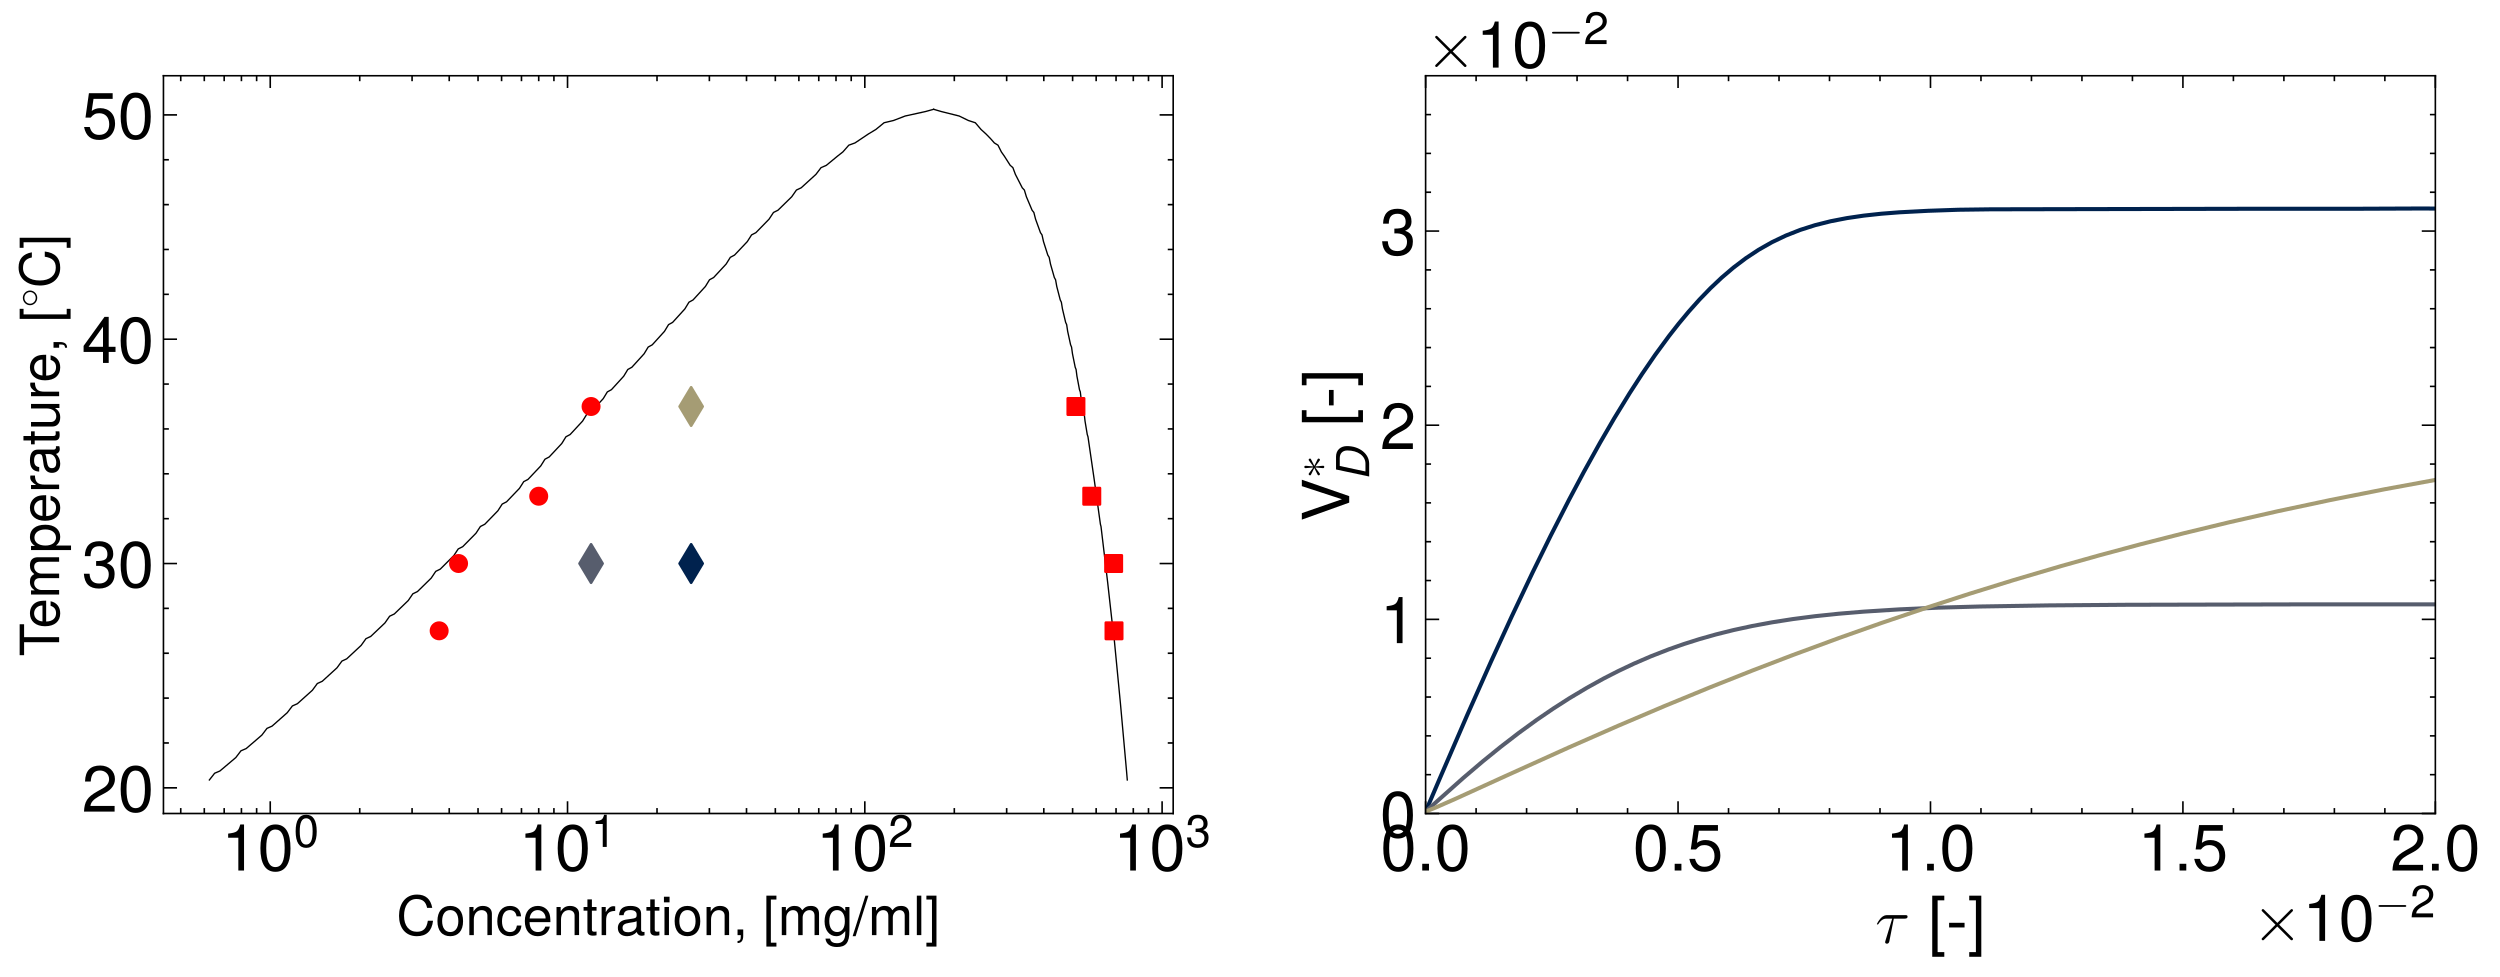 <?xml version="1.0" encoding="utf-8" standalone="no"?>
<!DOCTYPE svg PUBLIC "-//W3C//DTD SVG 1.1//EN"
  "http://www.w3.org/Graphics/SVG/1.1/DTD/svg11.dtd">
<!-- Created with matplotlib (https://matplotlib.org/) -->
<svg height="359.838pt" version="1.1" viewBox="0 0 921.035 359.838" width="921.035pt" xmlns="http://www.w3.org/2000/svg" xmlns:xlink="http://www.w3.org/1999/xlink">
 <defs>
  <style type="text/css">
*{stroke-linecap:butt;stroke-linejoin:round;}
  </style>
 </defs>
 <g id="figure_1">
  <g id="patch_1">
   <path d="M 0 359.838 
L 921.035 359.838 
L 921.035 0 
L 0 0 
z
" style="fill:#ffffff;"/>
  </g>
  <g id="axes_1">
   <g id="patch_2">
    <path d="M 60.217 299.709 
L 432.217 299.709 
L 432.217 27.909 
L 60.217 27.909 
z
" style="fill:#ffffff;"/>
   </g>
   <g id="matplotlib.axis_1">
    <g id="xtick_1">
     <g id="line2d_1">
      <defs>
       <path d="M 0 0 
L 0 -4.5 
" id="mefc46c7968" style="stroke:#000000;stroke-width:0.6;"/>
      </defs>
      <g>
       <use style="stroke:#000000;stroke-width:0.6;" x="99.559" xlink:href="#mefc46c7968" y="299.709"/>
      </g>
     </g>
     <g id="line2d_2">
      <defs>
       <path d="M 0 0 
L 0 4.5 
" id="m86ede26539" style="stroke:#000000;stroke-width:0.6;"/>
      </defs>
      <g>
       <use style="stroke:#000000;stroke-width:0.6;" x="99.559" xlink:href="#m86ede26539" y="27.909"/>
      </g>
     </g>
     <g id="text_1">
      <!-- $\mathdefault{10^{0}}$ -->
      <defs>
       <path d="M 34.703 0 
L 34.703 71 
L 28.906 71 
C 25.797 60.078 23.797 58.578 10.203 56.875 
L 10.203 50.562 
L 25.906 50.562 
L 25.906 0 
z
" id="TeXGyreHeros-Regular-49"/>
       <path d="M 50.703 33.891 
C 50.703 58.75 42.906 71 27.5 71 
C 12.203 71 4.297 58.547 4.297 34.5 
C 4.297 10.344 12.297 -2 27.5 -2 
C 42.5 -2 50.703 10.344 50.703 33.891 
z
M 41.703 34.703 
C 41.703 14.391 37.094 5.297 27.297 5.297 
C 18 5.297 13.297 14.797 13.297 34.391 
C 13.297 54 18 63.188 27.5 63.188 
C 37 63.188 41.703 53.891 41.703 34.703 
z
" id="TeXGyreHeros-Regular-48"/>
      </defs>
      <g transform="translate(81.612 320.711)scale(0.24 -0.24)">
       <use transform="scale(0.996)" xlink:href="#TeXGyreHeros-Regular-49"/>
       <use transform="translate(55.392 0)scale(0.996)" xlink:href="#TeXGyreHeros-Regular-48"/>
       <use transform="translate(110.785 36.154)scale(0.697)" xlink:href="#TeXGyreHeros-Regular-48"/>
      </g>
     </g>
    </g>
    <g id="xtick_2">
     <g id="line2d_3">
      <g>
       <use style="stroke:#000000;stroke-width:0.6;" x="209.085" xlink:href="#mefc46c7968" y="299.709"/>
      </g>
     </g>
     <g id="line2d_4">
      <g>
       <use style="stroke:#000000;stroke-width:0.6;" x="209.085" xlink:href="#m86ede26539" y="27.909"/>
      </g>
     </g>
     <g id="text_2">
      <!-- $\mathdefault{10^{1}}$ -->
      <g transform="translate(191.138 320.711)scale(0.24 -0.24)">
       <use transform="scale(0.996)" xlink:href="#TeXGyreHeros-Regular-49"/>
       <use transform="translate(55.392 0)scale(0.996)" xlink:href="#TeXGyreHeros-Regular-48"/>
       <use transform="translate(110.785 36.154)scale(0.697)" xlink:href="#TeXGyreHeros-Regular-49"/>
      </g>
     </g>
    </g>
    <g id="xtick_3">
     <g id="line2d_5">
      <g>
       <use style="stroke:#000000;stroke-width:0.6;" x="318.61" xlink:href="#mefc46c7968" y="299.709"/>
      </g>
     </g>
     <g id="line2d_6">
      <g>
       <use style="stroke:#000000;stroke-width:0.6;" x="318.61" xlink:href="#m86ede26539" y="27.909"/>
      </g>
     </g>
     <g id="text_3">
      <!-- $\mathdefault{10^{2}}$ -->
      <defs>
       <path d="M 51.094 50.172 
C 51.094 62.188 41.797 71 28.406 71 
C 13.906 71 5.5 63.594 5 46.359 
L 13.797 46.359 
C 14.5 58.281 19.406 63.297 28.094 63.297 
C 36.094 63.297 42.094 57.578 42.094 49.969 
C 42.094 44.359 38.797 39.547 32.5 35.938 
L 23.297 30.734 
C 8.5 22.312 4.203 15.609 3.406 0 
L 50.594 0 
L 50.594 8.688 
L 13.297 8.688 
C 14.203 14.5 17.406 18.203 26.094 23.328 
L 36.094 28.734 
C 46 34.047 51.094 41.453 51.094 50.172 
z
" id="TeXGyreHeros-Regular-50"/>
      </defs>
      <g transform="translate(300.663 320.711)scale(0.24 -0.24)">
       <use transform="scale(0.996)" xlink:href="#TeXGyreHeros-Regular-49"/>
       <use transform="translate(55.392 0)scale(0.996)" xlink:href="#TeXGyreHeros-Regular-48"/>
       <use transform="translate(110.785 36.154)scale(0.697)" xlink:href="#TeXGyreHeros-Regular-50"/>
      </g>
     </g>
    </g>
    <g id="xtick_4">
     <g id="line2d_7">
      <g>
       <use style="stroke:#000000;stroke-width:0.6;" x="428.136" xlink:href="#mefc46c7968" y="299.709"/>
      </g>
     </g>
     <g id="line2d_8">
      <g>
       <use style="stroke:#000000;stroke-width:0.6;" x="428.136" xlink:href="#m86ede26539" y="27.909"/>
      </g>
     </g>
     <g id="text_4">
      <!-- $\mathdefault{10^{3}}$ -->
      <defs>
       <path d="M 50.594 20.594 
C 50.594 29.188 47.094 34.188 38.594 37.094 
C 45.203 39.688 48.5 44.312 48.5 51.438 
C 48.5 63.688 40.406 71 26.906 71 
C 12.594 71 5 63.188 4.703 48.031 
L 13.5 48.031 
C 13.703 58.578 18 63.297 27 63.297 
C 34.797 63.297 39.5 58.672 39.5 51.141 
C 39.5 43.5 36.203 40.391 22.094 40.391 
L 22.094 33 
L 26.906 33 
C 36.594 32.5 41.594 27.891 41.594 20 
C 41.594 11.094 36.094 5.797 26.906 5.797 
C 17.297 5.797 12.594 10.594 12 20.891 
L 3.203 20.891 
C 4.297 5.094 12.094 -2 26.594 -2 
C 41.203 -2 50.594 6.688 50.594 20.094 
z
" id="TeXGyreHeros-Regular-51"/>
      </defs>
      <g transform="translate(410.189 320.711)scale(0.24 -0.24)">
       <use transform="scale(0.996)" xlink:href="#TeXGyreHeros-Regular-49"/>
       <use transform="translate(55.392 0)scale(0.996)" xlink:href="#TeXGyreHeros-Regular-48"/>
       <use transform="translate(110.785 36.154)scale(0.697)" xlink:href="#TeXGyreHeros-Regular-51"/>
      </g>
     </g>
    </g>
    <g id="xtick_5">
     <g id="line2d_9">
      <defs>
       <path d="M 0 0 
L 0 -2 
" id="ma89ce33300" style="stroke:#000000;stroke-width:0.6;"/>
      </defs>
      <g>
       <use style="stroke:#000000;stroke-width:0.6;" x="66.588" xlink:href="#ma89ce33300" y="299.709"/>
      </g>
     </g>
     <g id="line2d_10">
      <defs>
       <path d="M 0 0 
L 0 2 
" id="m4022d377ed" style="stroke:#000000;stroke-width:0.6;"/>
      </defs>
      <g>
       <use style="stroke:#000000;stroke-width:0.6;" x="66.588" xlink:href="#m4022d377ed" y="27.909"/>
      </g>
     </g>
    </g>
    <g id="xtick_6">
     <g id="line2d_11">
      <g>
       <use style="stroke:#000000;stroke-width:0.6;" x="75.261" xlink:href="#ma89ce33300" y="299.709"/>
      </g>
     </g>
     <g id="line2d_12">
      <g>
       <use style="stroke:#000000;stroke-width:0.6;" x="75.261" xlink:href="#m4022d377ed" y="27.909"/>
      </g>
     </g>
    </g>
    <g id="xtick_7">
     <g id="line2d_13">
      <g>
       <use style="stroke:#000000;stroke-width:0.6;" x="82.593" xlink:href="#ma89ce33300" y="299.709"/>
      </g>
     </g>
     <g id="line2d_14">
      <g>
       <use style="stroke:#000000;stroke-width:0.6;" x="82.593" xlink:href="#m4022d377ed" y="27.909"/>
      </g>
     </g>
    </g>
    <g id="xtick_8">
     <g id="line2d_15">
      <g>
       <use style="stroke:#000000;stroke-width:0.6;" x="88.945" xlink:href="#ma89ce33300" y="299.709"/>
      </g>
     </g>
     <g id="line2d_16">
      <g>
       <use style="stroke:#000000;stroke-width:0.6;" x="88.945" xlink:href="#m4022d377ed" y="27.909"/>
      </g>
     </g>
    </g>
    <g id="xtick_9">
     <g id="line2d_17">
      <g>
       <use style="stroke:#000000;stroke-width:0.6;" x="94.547" xlink:href="#ma89ce33300" y="299.709"/>
      </g>
     </g>
     <g id="line2d_18">
      <g>
       <use style="stroke:#000000;stroke-width:0.6;" x="94.547" xlink:href="#m4022d377ed" y="27.909"/>
      </g>
     </g>
    </g>
    <g id="xtick_10">
     <g id="line2d_19">
      <g>
       <use style="stroke:#000000;stroke-width:0.6;" x="132.529" xlink:href="#ma89ce33300" y="299.709"/>
      </g>
     </g>
     <g id="line2d_20">
      <g>
       <use style="stroke:#000000;stroke-width:0.6;" x="132.529" xlink:href="#m4022d377ed" y="27.909"/>
      </g>
     </g>
    </g>
    <g id="xtick_11">
     <g id="line2d_21">
      <g>
       <use style="stroke:#000000;stroke-width:0.6;" x="151.816" xlink:href="#ma89ce33300" y="299.709"/>
      </g>
     </g>
     <g id="line2d_22">
      <g>
       <use style="stroke:#000000;stroke-width:0.6;" x="151.816" xlink:href="#m4022d377ed" y="27.909"/>
      </g>
     </g>
    </g>
    <g id="xtick_12">
     <g id="line2d_23">
      <g>
       <use style="stroke:#000000;stroke-width:0.6;" x="165.5" xlink:href="#ma89ce33300" y="299.709"/>
      </g>
     </g>
     <g id="line2d_24">
      <g>
       <use style="stroke:#000000;stroke-width:0.6;" x="165.5" xlink:href="#m4022d377ed" y="27.909"/>
      </g>
     </g>
    </g>
    <g id="xtick_13">
     <g id="line2d_25">
      <g>
       <use style="stroke:#000000;stroke-width:0.6;" x="176.114" xlink:href="#ma89ce33300" y="299.709"/>
      </g>
     </g>
     <g id="line2d_26">
      <g>
       <use style="stroke:#000000;stroke-width:0.6;" x="176.114" xlink:href="#m4022d377ed" y="27.909"/>
      </g>
     </g>
    </g>
    <g id="xtick_14">
     <g id="line2d_27">
      <g>
       <use style="stroke:#000000;stroke-width:0.6;" x="184.787" xlink:href="#ma89ce33300" y="299.709"/>
      </g>
     </g>
     <g id="line2d_28">
      <g>
       <use style="stroke:#000000;stroke-width:0.6;" x="184.787" xlink:href="#m4022d377ed" y="27.909"/>
      </g>
     </g>
    </g>
    <g id="xtick_15">
     <g id="line2d_29">
      <g>
       <use style="stroke:#000000;stroke-width:0.6;" x="192.119" xlink:href="#ma89ce33300" y="299.709"/>
      </g>
     </g>
     <g id="line2d_30">
      <g>
       <use style="stroke:#000000;stroke-width:0.6;" x="192.119" xlink:href="#m4022d377ed" y="27.909"/>
      </g>
     </g>
    </g>
    <g id="xtick_16">
     <g id="line2d_31">
      <g>
       <use style="stroke:#000000;stroke-width:0.6;" x="198.471" xlink:href="#ma89ce33300" y="299.709"/>
      </g>
     </g>
     <g id="line2d_32">
      <g>
       <use style="stroke:#000000;stroke-width:0.6;" x="198.471" xlink:href="#m4022d377ed" y="27.909"/>
      </g>
     </g>
    </g>
    <g id="xtick_17">
     <g id="line2d_33">
      <g>
       <use style="stroke:#000000;stroke-width:0.6;" x="204.073" xlink:href="#ma89ce33300" y="299.709"/>
      </g>
     </g>
     <g id="line2d_34">
      <g>
       <use style="stroke:#000000;stroke-width:0.6;" x="204.073" xlink:href="#m4022d377ed" y="27.909"/>
      </g>
     </g>
    </g>
    <g id="xtick_18">
     <g id="line2d_35">
      <g>
       <use style="stroke:#000000;stroke-width:0.6;" x="242.055" xlink:href="#ma89ce33300" y="299.709"/>
      </g>
     </g>
     <g id="line2d_36">
      <g>
       <use style="stroke:#000000;stroke-width:0.6;" x="242.055" xlink:href="#m4022d377ed" y="27.909"/>
      </g>
     </g>
    </g>
    <g id="xtick_19">
     <g id="line2d_37">
      <g>
       <use style="stroke:#000000;stroke-width:0.6;" x="261.342" xlink:href="#ma89ce33300" y="299.709"/>
      </g>
     </g>
     <g id="line2d_38">
      <g>
       <use style="stroke:#000000;stroke-width:0.6;" x="261.342" xlink:href="#m4022d377ed" y="27.909"/>
      </g>
     </g>
    </g>
    <g id="xtick_20">
     <g id="line2d_39">
      <g>
       <use style="stroke:#000000;stroke-width:0.6;" x="275.026" xlink:href="#ma89ce33300" y="299.709"/>
      </g>
     </g>
     <g id="line2d_40">
      <g>
       <use style="stroke:#000000;stroke-width:0.6;" x="275.026" xlink:href="#m4022d377ed" y="27.909"/>
      </g>
     </g>
    </g>
    <g id="xtick_21">
     <g id="line2d_41">
      <g>
       <use style="stroke:#000000;stroke-width:0.6;" x="285.64" xlink:href="#ma89ce33300" y="299.709"/>
      </g>
     </g>
     <g id="line2d_42">
      <g>
       <use style="stroke:#000000;stroke-width:0.6;" x="285.64" xlink:href="#m4022d377ed" y="27.909"/>
      </g>
     </g>
    </g>
    <g id="xtick_22">
     <g id="line2d_43">
      <g>
       <use style="stroke:#000000;stroke-width:0.6;" x="294.312" xlink:href="#ma89ce33300" y="299.709"/>
      </g>
     </g>
     <g id="line2d_44">
      <g>
       <use style="stroke:#000000;stroke-width:0.6;" x="294.312" xlink:href="#m4022d377ed" y="27.909"/>
      </g>
     </g>
    </g>
    <g id="xtick_23">
     <g id="line2d_45">
      <g>
       <use style="stroke:#000000;stroke-width:0.6;" x="301.645" xlink:href="#ma89ce33300" y="299.709"/>
      </g>
     </g>
     <g id="line2d_46">
      <g>
       <use style="stroke:#000000;stroke-width:0.6;" x="301.645" xlink:href="#m4022d377ed" y="27.909"/>
      </g>
     </g>
    </g>
    <g id="xtick_24">
     <g id="line2d_47">
      <g>
       <use style="stroke:#000000;stroke-width:0.6;" x="307.996" xlink:href="#ma89ce33300" y="299.709"/>
      </g>
     </g>
     <g id="line2d_48">
      <g>
       <use style="stroke:#000000;stroke-width:0.6;" x="307.996" xlink:href="#m4022d377ed" y="27.909"/>
      </g>
     </g>
    </g>
    <g id="xtick_25">
     <g id="line2d_49">
      <g>
       <use style="stroke:#000000;stroke-width:0.6;" x="313.599" xlink:href="#ma89ce33300" y="299.709"/>
      </g>
     </g>
     <g id="line2d_50">
      <g>
       <use style="stroke:#000000;stroke-width:0.6;" x="313.599" xlink:href="#m4022d377ed" y="27.909"/>
      </g>
     </g>
    </g>
    <g id="xtick_26">
     <g id="line2d_51">
      <g>
       <use style="stroke:#000000;stroke-width:0.6;" x="351.581" xlink:href="#ma89ce33300" y="299.709"/>
      </g>
     </g>
     <g id="line2d_52">
      <g>
       <use style="stroke:#000000;stroke-width:0.6;" x="351.581" xlink:href="#m4022d377ed" y="27.909"/>
      </g>
     </g>
    </g>
    <g id="xtick_27">
     <g id="line2d_53">
      <g>
       <use style="stroke:#000000;stroke-width:0.6;" x="370.868" xlink:href="#ma89ce33300" y="299.709"/>
      </g>
     </g>
     <g id="line2d_54">
      <g>
       <use style="stroke:#000000;stroke-width:0.6;" x="370.868" xlink:href="#m4022d377ed" y="27.909"/>
      </g>
     </g>
    </g>
    <g id="xtick_28">
     <g id="line2d_55">
      <g>
       <use style="stroke:#000000;stroke-width:0.6;" x="384.552" xlink:href="#ma89ce33300" y="299.709"/>
      </g>
     </g>
     <g id="line2d_56">
      <g>
       <use style="stroke:#000000;stroke-width:0.6;" x="384.552" xlink:href="#m4022d377ed" y="27.909"/>
      </g>
     </g>
    </g>
    <g id="xtick_29">
     <g id="line2d_57">
      <g>
       <use style="stroke:#000000;stroke-width:0.6;" x="395.166" xlink:href="#ma89ce33300" y="299.709"/>
      </g>
     </g>
     <g id="line2d_58">
      <g>
       <use style="stroke:#000000;stroke-width:0.6;" x="395.166" xlink:href="#m4022d377ed" y="27.909"/>
      </g>
     </g>
    </g>
    <g id="xtick_30">
     <g id="line2d_59">
      <g>
       <use style="stroke:#000000;stroke-width:0.6;" x="403.838" xlink:href="#ma89ce33300" y="299.709"/>
      </g>
     </g>
     <g id="line2d_60">
      <g>
       <use style="stroke:#000000;stroke-width:0.6;" x="403.838" xlink:href="#m4022d377ed" y="27.909"/>
      </g>
     </g>
    </g>
    <g id="xtick_31">
     <g id="line2d_61">
      <g>
       <use style="stroke:#000000;stroke-width:0.6;" x="411.17" xlink:href="#ma89ce33300" y="299.709"/>
      </g>
     </g>
     <g id="line2d_62">
      <g>
       <use style="stroke:#000000;stroke-width:0.6;" x="411.17" xlink:href="#m4022d377ed" y="27.909"/>
      </g>
     </g>
    </g>
    <g id="xtick_32">
     <g id="line2d_63">
      <g>
       <use style="stroke:#000000;stroke-width:0.6;" x="417.522" xlink:href="#ma89ce33300" y="299.709"/>
      </g>
     </g>
     <g id="line2d_64">
      <g>
       <use style="stroke:#000000;stroke-width:0.6;" x="417.522" xlink:href="#m4022d377ed" y="27.909"/>
      </g>
     </g>
    </g>
    <g id="xtick_33">
     <g id="line2d_65">
      <g>
       <use style="stroke:#000000;stroke-width:0.6;" x="423.125" xlink:href="#ma89ce33300" y="299.709"/>
      </g>
     </g>
     <g id="line2d_66">
      <g>
       <use style="stroke:#000000;stroke-width:0.6;" x="423.125" xlink:href="#m4022d377ed" y="27.909"/>
      </g>
     </g>
    </g>
    <g id="text_5">
     <!-- Concentration, [mg/ml] -->
     <defs>
      <path d="M 67.703 26.562 
L 58.094 26.562 
C 55.906 12.641 50.094 6.188 37.797 6.188 
C 23.297 6.188 14.094 17.391 14.094 35.734 
C 14.094 54.594 22.906 66.797 37 66.797 
C 48.406 66.797 54.406 61.656 56.703 50.453 
L 66.203 50.453 
C 63.297 66.594 54.094 75 38.094 75 
C 16 75 4.797 57.109 4.797 35.641 
C 4.797 14.156 16.297 -2 37.703 -2 
C 55.5 -2 65.5 7.406 67.703 26.562 
z
" id="TeXGyreHeros-Regular-67"/>
      <path d="M 51 25.594 
C 51 43.953 42.297 54 27.203 54 
C 12.5 54 3.594 43.859 3.594 26 
C 3.594 8.125 12.406 -2 27.297 -2 
C 42 -2 51 8.125 51 25.594 
z
M 42.297 25.688 
C 42.297 13.203 36.5 5.688 27.297 5.688 
C 18 5.688 12.297 13.109 12.297 26 
C 12.297 38.781 18 46.297 27.297 46.297 
C 36.703 46.297 42.297 38.891 42.297 25.688 
z
" id="TeXGyreHeros-Regular-111"/>
      <path d="M 48.703 0.094 
L 48.703 39.688 
C 48.703 48.391 42.203 54 32.094 54 
C 24.297 54 19.297 50.984 14.703 43.688 
L 14.703 52 
L 7 52 
L 7 0 
L 15.297 0 
L 15.297 28.641 
C 15.297 39.25 21.094 46.188 29.594 46.188 
C 36.203 46.188 40.406 42.219 40.406 35.984 
L 40.406 0 
z
" id="TeXGyreHeros-Regular-110"/>
      <path d="M 47.703 17.672 
L 39.297 17.672 
C 37.906 9.141 33.594 5.688 26.5 5.688 
C 17.297 5.688 11.797 12.906 11.797 25.484 
C 11.797 38.781 17.203 46.297 26.297 46.297 
C 33.297 46.297 37.703 42.125 38.703 34.719 
L 47.094 34.719 
C 46.094 47.688 38.094 54 26.406 54 
C 12.297 54 3.094 43.141 3.094 25.484 
C 3.094 8.328 12.094 -2 26.297 -2 
C 38.797 -2 46.703 5.5 47.703 17.672 
z
" id="TeXGyreHeros-Regular-99"/>
      <path d="M 51.297 24 
C 51.297 31.594 50.703 36.359 49.203 40.234 
C 45.797 48.797 37.797 54 28 54 
C 13.406 54 4 43.219 4 26.094 
C 4 8.297 13.094 -2 27.797 -2 
C 39.797 -2 48.094 4.797 50.203 15.781 
L 41.797 15.781 
C 39.5 8.609 34.797 5.688 28.094 5.688 
C 19.406 5.688 12.906 11.516 12.703 24 
z
M 42.406 31.391 
C 42.406 31.391 42.406 30.984 42.297 30.797 
L 12.906 30.797 
C 13.594 40.031 19.5 46.297 27.906 46.297 
C 36.094 46.297 42.406 39.531 42.406 31.391 
z
" id="TeXGyreHeros-Regular-101"/>
      <path d="M 25.406 -0.312 
L 25.406 6.688 
C 24.297 6.391 23 6.297 21.406 6.297 
C 17.797 6.297 16.797 7.297 16.797 10.984 
L 16.797 45.188 
L 25.406 45.188 
L 25.406 52 
L 16.797 52 
L 16.797 66 
L 8.5 66 
L 8.5 52 
L 1.406 52 
L 1.406 45.188 
L 8.5 45.188 
L 8.5 7.297 
C 8.5 2 12.094 -1 18.594 -1 
C 20.594 -1 22.594 -0.812 25.406 -0.312 
z
" id="TeXGyreHeros-Regular-116"/>
      <path d="M 32.094 44.75 
L 32.094 53.188 
C 30.703 53.391 30 53.5 28.906 53.5 
C 23.5 53.5 19.406 50.312 14.594 42.562 
L 14.594 52 
L 7 52 
L 7 0 
L 15.297 0 
L 15.297 26.984 
C 15.297 38.703 19.203 44.547 32.094 44.75 
z
" id="TeXGyreHeros-Regular-114"/>
      <path d="M 53.5 -0.312 
L 53.5 6 
C 52.594 5.797 52.203 5.797 51.703 5.797 
C 48.797 5.797 47.203 7.328 47.203 9.969 
L 47.203 39.594 
C 47.203 48.984 40.406 54 27.5 54 
C 14.797 54 7 49.094 6.5 36.859 
L 14.906 36.859 
C 15.594 43.344 19.406 46.297 27.203 46.297 
C 34.703 46.297 38.906 43.453 38.906 38.375 
L 38.906 36.141 
C 38.906 32.594 36.797 31.062 30.203 30.266 
C 18.406 28.734 16.594 28.328 13.406 27.016 
C 7.297 24.469 4.203 19.703 4.203 13.203 
C 4.203 3.594 10.797 -2 21.406 -2 
C 28.094 -2 34.594 0.797 39.203 5.703 
C 40.094 1.688 43.703 -1.203 47.797 -1.203 
C 49.5 -1.203 50.797 -1 53.5 -0.312 
z
M 38.906 17.781 
C 38.906 10.156 31.297 5.297 23.203 5.297 
C 16.703 5.297 12.906 7.625 12.906 13.406 
C 12.906 19 16.594 21.422 25.5 22.75 
C 34.297 23.969 36.094 24.375 38.906 25.688 
z
" id="TeXGyreHeros-Regular-97"/>
      <path d="M 15.297 0 
L 15.297 52 
L 7 52 
L 7 0 
z
M 16.406 60.594 
L 16.406 71 
L 6 71 
L 6 60.594 
z
" id="TeXGyreHeros-Regular-105"/>
      <path d="M 19.203 -1.609 
L 19.203 10.391 
L 8.703 10.391 
L 8.703 0 
L 14.703 0 
L 14.703 -1.812 
C 14.703 -8.703 13.406 -10.703 8.703 -10.906 
L 8.703 -14.703 
C 15.703 -14.703 19.203 -10.203 19.203 -1.609 
z
" id="TeXGyreHeros-Regular-44"/>
      <path d="M 25 -21.203 
L 25 -14 
L 14.703 -14 
L 14.703 65.797 
L 25 65.797 
L 25 73 
L 6.406 73 
L 6.406 -21.203 
z
" id="TeXGyreHeros-Regular-91"/>
      <path d="M 76 0.094 
L 76 39.391 
C 76 48.797 70.797 54 61 54 
C 54 54 49.797 51.891 44.906 45.984 
C 41.797 51.594 37.594 54 30.797 54 
C 23.797 54 19.203 51.391 14.703 45.094 
L 14.703 52 
L 7.094 52 
L 7.094 0 
L 15.406 0 
L 15.406 32.609 
C 15.406 40.141 20.906 46.188 27.703 46.188 
C 33.906 46.188 37.406 42.422 37.406 35.781 
L 37.406 0 
L 45.703 0 
L 45.703 32.609 
C 45.703 40.141 51.297 46.188 58.094 46.188 
C 64.203 46.188 67.703 42.328 67.703 35.781 
L 67.703 0 
z
" id="TeXGyreHeros-Regular-109"/>
      <path d="M 48.906 8.188 
L 48.906 52 
L 41.203 52 
L 41.203 44.391 
C 37 51.094 31.906 54 25.203 54 
C 11.906 54 2.906 42.734 2.906 25.484 
C 2.906 8.734 12.203 -2 24.5 -2 
C 31.094 -2 35.703 0.797 41.203 7.422 
L 41.203 3.891 
C 41.203 -9.828 35.5 -15 25.797 -15 
C 19.203 -15 14.094 -12.656 13.094 -6.406 
L 4.594 -6.406 
C 5.5 -16.109 13.203 -22.016 25.5 -22.016 
C 41.906 -22.016 48.906 -14.719 48.906 8.125 
z
M 40.406 25.688 
C 40.406 13 35 5.688 26.203 5.688 
C 17.094 5.688 11.594 13.109 11.594 26 
C 11.594 38.781 17.203 46.297 26.094 46.297 
C 35.094 46.297 40.406 38.578 40.406 25.688 
z
" id="TeXGyreHeros-Regular-103"/>
      <path d="M 28.406 73 
L 22.906 73 
L -0.797 -2 
L 4.703 -2 
z
" id="TeXGyreHeros-Regular-47"/>
      <path d="M 15.094 0 
L 15.094 73 
L 6.797 73 
L 6.797 0 
z
" id="TeXGyreHeros-Regular-108"/>
      <path d="M 20.906 -21.203 
L 20.906 73 
L 2.297 73 
L 2.297 65.797 
L 12.594 65.797 
L 12.594 -14 
L 2.297 -14 
L 2.297 -21.203 
z
" id="TeXGyreHeros-Regular-93"/>
     </defs>
     <g transform="translate(146.053 344.509)scale(0.2 -0.2)">
      <use transform="scale(0.996)" xlink:href="#TeXGyreHeros-Regular-67"/>
      <use transform="translate(71.93 0)scale(0.996)" xlink:href="#TeXGyreHeros-Regular-111"/>
      <use transform="translate(127.323 0)scale(0.996)" xlink:href="#TeXGyreHeros-Regular-110"/>
      <use transform="translate(182.715 0)scale(0.996)" xlink:href="#TeXGyreHeros-Regular-99"/>
      <use transform="translate(232.528 0)scale(0.996)" xlink:href="#TeXGyreHeros-Regular-101"/>
      <use transform="translate(287.92 0)scale(0.996)" xlink:href="#TeXGyreHeros-Regular-110"/>
      <use transform="translate(343.312 0)scale(0.996)" xlink:href="#TeXGyreHeros-Regular-116"/>
      <use transform="translate(371.009 0)scale(0.996)" xlink:href="#TeXGyreHeros-Regular-114"/>
      <use transform="translate(403.686 0)scale(0.996)" xlink:href="#TeXGyreHeros-Regular-97"/>
      <use transform="translate(459.078 0)scale(0.996)" xlink:href="#TeXGyreHeros-Regular-116"/>
      <use transform="translate(486.774 0)scale(0.996)" xlink:href="#TeXGyreHeros-Regular-105"/>
      <use transform="translate(508.892 0)scale(0.996)" xlink:href="#TeXGyreHeros-Regular-111"/>
      <use transform="translate(564.284 0)scale(0.996)" xlink:href="#TeXGyreHeros-Regular-110"/>
      <use transform="translate(619.676 0)scale(0.996)" xlink:href="#TeXGyreHeros-Regular-44"/>
      <use transform="translate(675.068 0)scale(0.996)" xlink:href="#TeXGyreHeros-Regular-91"/>
      <use transform="translate(702.764 0)scale(0.996)" xlink:href="#TeXGyreHeros-Regular-109"/>
      <use transform="translate(785.753 0)scale(0.996)" xlink:href="#TeXGyreHeros-Regular-103"/>
      <use transform="translate(841.145 0)scale(0.996)" xlink:href="#TeXGyreHeros-Regular-47"/>
      <use transform="translate(868.842 0)scale(0.996)" xlink:href="#TeXGyreHeros-Regular-109"/>
      <use transform="translate(951.83 0)scale(0.996)" xlink:href="#TeXGyreHeros-Regular-108"/>
      <use transform="translate(973.948 0)scale(0.996)" xlink:href="#TeXGyreHeros-Regular-93"/>
     </g>
    </g>
   </g>
   <g id="matplotlib.axis_2">
    <g id="ytick_1">
     <g id="line2d_67">
      <defs>
       <path d="M 0 0 
L 5 0 
" id="m606eac8288" style="stroke:#000000;stroke-width:0.6;"/>
      </defs>
      <g>
       <use style="stroke:#000000;stroke-width:0.6;" x="60.217" xlink:href="#m606eac8288" y="290.246"/>
      </g>
     </g>
     <g id="line2d_68">
      <defs>
       <path d="M 0 0 
L -5 0 
" id="m644636d186" style="stroke:#000000;stroke-width:0.6;"/>
      </defs>
      <g>
       <use style="stroke:#000000;stroke-width:0.6;" x="432.217" xlink:href="#m644636d186" y="290.246"/>
      </g>
     </g>
     <g id="text_6">
      <!-- $\mathdefault{20}$ -->
      <g transform="translate(30.129 298.998)scale(0.24 -0.24)">
       <use transform="scale(0.996)" xlink:href="#TeXGyreHeros-Regular-50"/>
       <use transform="translate(55.392 0)scale(0.996)" xlink:href="#TeXGyreHeros-Regular-48"/>
      </g>
     </g>
    </g>
    <g id="ytick_2">
     <g id="line2d_69">
      <g>
       <use style="stroke:#000000;stroke-width:0.6;" x="60.217" xlink:href="#m606eac8288" y="207.607"/>
      </g>
     </g>
     <g id="line2d_70">
      <g>
       <use style="stroke:#000000;stroke-width:0.6;" x="432.217" xlink:href="#m644636d186" y="207.607"/>
      </g>
     </g>
     <g id="text_7">
      <!-- $\mathdefault{30}$ -->
      <g transform="translate(30.129 216.358)scale(0.24 -0.24)">
       <use transform="scale(0.996)" xlink:href="#TeXGyreHeros-Regular-51"/>
       <use transform="translate(55.392 0)scale(0.996)" xlink:href="#TeXGyreHeros-Regular-48"/>
      </g>
     </g>
    </g>
    <g id="ytick_3">
     <g id="line2d_71">
      <g>
       <use style="stroke:#000000;stroke-width:0.6;" x="60.217" xlink:href="#m606eac8288" y="124.968"/>
      </g>
     </g>
     <g id="line2d_72">
      <g>
       <use style="stroke:#000000;stroke-width:0.6;" x="432.217" xlink:href="#m644636d186" y="124.968"/>
      </g>
     </g>
     <g id="text_8">
      <!-- $\mathdefault{40}$ -->
      <defs>
       <path d="M 52 17 
L 52 24.891 
L 41.5 24.891 
L 41.5 71 
L 35 71 
L 2.797 26.297 
L 2.797 17 
L 32.703 17 
L 32.703 0 
L 41.5 0 
L 41.5 17 
z
M 32.703 24.891 
L 10.5 24.891 
L 32.703 55.953 
z
" id="TeXGyreHeros-Regular-52"/>
      </defs>
      <g transform="translate(30.129 133.719)scale(0.24 -0.24)">
       <use transform="scale(0.996)" xlink:href="#TeXGyreHeros-Regular-52"/>
       <use transform="translate(55.392 0)scale(0.996)" xlink:href="#TeXGyreHeros-Regular-48"/>
      </g>
     </g>
    </g>
    <g id="ytick_4">
     <g id="line2d_73">
      <g>
       <use style="stroke:#000000;stroke-width:0.6;" x="60.217" xlink:href="#m606eac8288" y="42.329"/>
      </g>
     </g>
     <g id="line2d_74">
      <g>
       <use style="stroke:#000000;stroke-width:0.6;" x="432.217" xlink:href="#m644636d186" y="42.329"/>
      </g>
     </g>
     <g id="text_9">
      <!-- $\mathdefault{50}$ -->
      <defs>
       <path d="M 51.297 23.406 
C 51.297 37.75 42 47 28.406 47 
C 23.406 47 19.406 45.688 15.297 42.688 
L 18.094 61.297 
L 47.594 61.297 
L 47.594 70 
L 11 70 
L 5.703 32.422 
L 13.797 32.422 
C 17.906 37.453 21.297 39.188 26.797 39.188 
C 36.297 39.188 42.297 32.938 42.297 22.188 
C 42.297 11.734 36.406 5.797 26.797 5.797 
C 19.094 5.797 14.406 9.781 12.297 17.984 
L 3.5 17.984 
C 6.406 3.594 14.406 -2 27 -2 
C 41.297 -2 51.297 8.047 51.297 23.406 
z
" id="TeXGyreHeros-Regular-53"/>
      </defs>
      <g transform="translate(30.129 51.08)scale(0.24 -0.24)">
       <use transform="scale(0.996)" xlink:href="#TeXGyreHeros-Regular-53"/>
       <use transform="translate(55.392 0)scale(0.996)" xlink:href="#TeXGyreHeros-Regular-48"/>
      </g>
     </g>
    </g>
    <g id="ytick_5">
     <g id="line2d_75">
      <defs>
       <path d="M 0 0 
L 2 0 
" id="ma1a35588f8" style="stroke:#000000;stroke-width:0.6;"/>
      </defs>
      <g>
       <use style="stroke:#000000;stroke-width:0.6;" x="60.217" xlink:href="#ma1a35588f8" y="273.719"/>
      </g>
     </g>
     <g id="line2d_76">
      <defs>
       <path d="M 0 0 
L -2 0 
" id="m6c6b216ef1" style="stroke:#000000;stroke-width:0.6;"/>
      </defs>
      <g>
       <use style="stroke:#000000;stroke-width:0.6;" x="432.217" xlink:href="#m6c6b216ef1" y="273.719"/>
      </g>
     </g>
    </g>
    <g id="ytick_6">
     <g id="line2d_77">
      <g>
       <use style="stroke:#000000;stroke-width:0.6;" x="60.217" xlink:href="#ma1a35588f8" y="257.191"/>
      </g>
     </g>
     <g id="line2d_78">
      <g>
       <use style="stroke:#000000;stroke-width:0.6;" x="432.217" xlink:href="#m6c6b216ef1" y="257.191"/>
      </g>
     </g>
    </g>
    <g id="ytick_7">
     <g id="line2d_79">
      <g>
       <use style="stroke:#000000;stroke-width:0.6;" x="60.217" xlink:href="#ma1a35588f8" y="240.663"/>
      </g>
     </g>
     <g id="line2d_80">
      <g>
       <use style="stroke:#000000;stroke-width:0.6;" x="432.217" xlink:href="#m6c6b216ef1" y="240.663"/>
      </g>
     </g>
    </g>
    <g id="ytick_8">
     <g id="line2d_81">
      <g>
       <use style="stroke:#000000;stroke-width:0.6;" x="60.217" xlink:href="#ma1a35588f8" y="224.135"/>
      </g>
     </g>
     <g id="line2d_82">
      <g>
       <use style="stroke:#000000;stroke-width:0.6;" x="432.217" xlink:href="#m6c6b216ef1" y="224.135"/>
      </g>
     </g>
    </g>
    <g id="ytick_9">
     <g id="line2d_83">
      <g>
       <use style="stroke:#000000;stroke-width:0.6;" x="60.217" xlink:href="#ma1a35588f8" y="191.079"/>
      </g>
     </g>
     <g id="line2d_84">
      <g>
       <use style="stroke:#000000;stroke-width:0.6;" x="432.217" xlink:href="#m6c6b216ef1" y="191.079"/>
      </g>
     </g>
    </g>
    <g id="ytick_10">
     <g id="line2d_85">
      <g>
       <use style="stroke:#000000;stroke-width:0.6;" x="60.217" xlink:href="#ma1a35588f8" y="174.552"/>
      </g>
     </g>
     <g id="line2d_86">
      <g>
       <use style="stroke:#000000;stroke-width:0.6;" x="432.217" xlink:href="#m6c6b216ef1" y="174.552"/>
      </g>
     </g>
    </g>
    <g id="ytick_11">
     <g id="line2d_87">
      <g>
       <use style="stroke:#000000;stroke-width:0.6;" x="60.217" xlink:href="#ma1a35588f8" y="158.024"/>
      </g>
     </g>
     <g id="line2d_88">
      <g>
       <use style="stroke:#000000;stroke-width:0.6;" x="432.217" xlink:href="#m6c6b216ef1" y="158.024"/>
      </g>
     </g>
    </g>
    <g id="ytick_12">
     <g id="line2d_89">
      <g>
       <use style="stroke:#000000;stroke-width:0.6;" x="60.217" xlink:href="#ma1a35588f8" y="141.496"/>
      </g>
     </g>
     <g id="line2d_90">
      <g>
       <use style="stroke:#000000;stroke-width:0.6;" x="432.217" xlink:href="#m6c6b216ef1" y="141.496"/>
      </g>
     </g>
    </g>
    <g id="ytick_13">
     <g id="line2d_91">
      <g>
       <use style="stroke:#000000;stroke-width:0.6;" x="60.217" xlink:href="#ma1a35588f8" y="108.44"/>
      </g>
     </g>
     <g id="line2d_92">
      <g>
       <use style="stroke:#000000;stroke-width:0.6;" x="432.217" xlink:href="#m6c6b216ef1" y="108.44"/>
      </g>
     </g>
    </g>
    <g id="ytick_14">
     <g id="line2d_93">
      <g>
       <use style="stroke:#000000;stroke-width:0.6;" x="60.217" xlink:href="#ma1a35588f8" y="91.913"/>
      </g>
     </g>
     <g id="line2d_94">
      <g>
       <use style="stroke:#000000;stroke-width:0.6;" x="432.217" xlink:href="#m6c6b216ef1" y="91.913"/>
      </g>
     </g>
    </g>
    <g id="ytick_15">
     <g id="line2d_95">
      <g>
       <use style="stroke:#000000;stroke-width:0.6;" x="60.217" xlink:href="#ma1a35588f8" y="75.385"/>
      </g>
     </g>
     <g id="line2d_96">
      <g>
       <use style="stroke:#000000;stroke-width:0.6;" x="432.217" xlink:href="#m6c6b216ef1" y="75.385"/>
      </g>
     </g>
    </g>
    <g id="ytick_16">
     <g id="line2d_97">
      <g>
       <use style="stroke:#000000;stroke-width:0.6;" x="60.217" xlink:href="#ma1a35588f8" y="58.857"/>
      </g>
     </g>
     <g id="line2d_98">
      <g>
       <use style="stroke:#000000;stroke-width:0.6;" x="432.217" xlink:href="#m6c6b216ef1" y="58.857"/>
      </g>
     </g>
    </g>
    <g id="text_10">
     <!-- Temperature, [$^\circ$C] -->
     <defs>
      <path d="M 59.297 64.797 
L 59.297 73 
L 2.094 73 
L 2.094 64.797 
L 26.094 64.797 
L 26.094 0 
L 35.406 0 
L 35.406 64.797 
z
" id="TeXGyreHeros-Regular-84"/>
      <path d="M 52.297 25.797 
C 52.297 43.391 43.703 54 29.797 54 
C 22.703 54 17 50.797 13.094 44.594 
L 13.094 52 
L 5.5 52 
L 5.5 -22 
L 13.797 -22 
L 13.797 5.797 
C 18.203 0.391 23.094 -2 29.906 -2 
C 43.406 -2 52.297 8.5 52.297 25.234 
z
M 43.594 25.438 
C 43.594 13.516 37.5 5.797 28.406 5.797 
C 19.594 5.797 13.797 13.016 13.797 25.344 
C 13.797 37.672 19.594 45.688 28.406 45.688 
C 37.594 45.688 43.594 37.969 43.594 25.438 
z
" id="TeXGyreHeros-Regular-112"/>
      <path d="M 48.203 -0.5 
L 48.203 52 
L 39.906 52 
L 39.906 23.031 
C 39.906 12.312 34.297 5.297 25.594 5.297 
C 19 5.297 14.797 9.297 14.797 15.609 
L 14.797 52 
L 6.5 52 
L 6.5 12.312 
C 6.5 3.594 13 -2 23.203 -2 
C 30.906 -2 35.797 0.688 40.703 7.594 
L 40.703 -0.5 
z
" id="TeXGyreHeros-Regular-117"/>
      <path d="M 44.406 24.984 
C 44.406 35.406 35.5 44 25 44 
C 14.203 44 5.5 35.219 5.5 24.984 
C 5.5 14.672 14.203 5.984 25 5.984 
C 35.5 5.984 44.406 14.562 44.406 24.984 
z
M 25 10 
C 16.297 10 9.5 16.812 9.5 24.984 
C 9.5 33.172 16.406 40 25 40 
C 33.297 40 40.406 33.375 40.406 24.984 
C 40.406 16.609 33.297 10 25 10 
z
" id="CMSY10-14"/>
     </defs>
     <g transform="translate(21.785 241.796)rotate(-90)scale(0.2 -0.2)">
      <use transform="scale(0.996)" xlink:href="#TeXGyreHeros-Regular-84"/>
      <use transform="translate(51.407 0)scale(0.996)" xlink:href="#TeXGyreHeros-Regular-101"/>
      <use transform="translate(106.8 0)scale(0.996)" xlink:href="#TeXGyreHeros-Regular-109"/>
      <use transform="translate(190.286 0)scale(0.996)" xlink:href="#TeXGyreHeros-Regular-112"/>
      <use transform="translate(245.679 0)scale(0.996)" xlink:href="#TeXGyreHeros-Regular-101"/>
      <use transform="translate(301.071 0)scale(0.996)" xlink:href="#TeXGyreHeros-Regular-114"/>
      <use transform="translate(333.748 0)scale(0.996)" xlink:href="#TeXGyreHeros-Regular-97"/>
      <use transform="translate(389.141 0)scale(0.996)" xlink:href="#TeXGyreHeros-Regular-116"/>
      <use transform="translate(416.837 0)scale(0.996)" xlink:href="#TeXGyreHeros-Regular-117"/>
      <use transform="translate(472.229 0)scale(0.996)" xlink:href="#TeXGyreHeros-Regular-114"/>
      <use transform="translate(504.408 0)scale(0.996)" xlink:href="#TeXGyreHeros-Regular-101"/>
      <use transform="translate(559.801 0)scale(0.996)" xlink:href="#TeXGyreHeros-Regular-44"/>
      <use transform="translate(615.193 0)scale(0.996)" xlink:href="#TeXGyreHeros-Regular-91"/>
      <use transform="translate(642.889 36.154)scale(0.697)" xlink:href="#CMSY10-14"/>
      <use transform="translate(678.256 0)scale(0.996)" xlink:href="#TeXGyreHeros-Regular-67"/>
      <use transform="translate(750.187 0)scale(0.996)" xlink:href="#TeXGyreHeros-Regular-93"/>
     </g>
    </g>
   </g>
   <g id="line2d_99">
    <path clip-path="url(#p0527317def)" d="M 77.126 287.354 
L 79.068 284.875 
L 81.004 284.048 
L 86.879 279.09 
L 88.766 276.611 
L 90.696 275.785 
L 96.464 270.826 
L 98.355 268.347 
L 100.22 267.521 
L 105.833 262.562 
L 107.713 260.083 
L 109.56 259.257 
L 115.086 254.298 
L 116.904 251.819 
L 118.718 250.993 
L 124.151 246.034 
L 125.96 243.555 
L 127.729 242.729 
L 133.05 237.771 
L 134.828 235.291 
L 136.585 234.465 
L 141.812 229.507 
L 143.542 227.027 
L 145.265 226.201 
L 150.4 221.243 
L 152.101 218.764 
L 153.803 217.937 
L 158.862 212.979 
L 160.528 210.5 
L 162.201 209.673 
L 167.171 204.715 
L 168.818 202.236 
L 170.464 201.409 
L 175.357 196.451 
L 176.981 193.972 
L 178.598 193.145 
L 183.419 188.187 
L 185.016 185.708 
L 186.614 184.882 
L 191.366 179.923 
L 192.947 177.444 
L 194.517 176.618 
L 199.214 171.659 
L 200.769 169.18 
L 202.324 168.354 
L 206.964 163.395 
L 208.501 160.916 
L 210.041 160.09 
L 214.632 155.131 
L 216.157 152.652 
L 217.682 151.826 
L 222.233 146.868 
L 223.749 144.388 
L 225.259 143.562 
L 229.783 138.604 
L 231.289 136.124 
L 232.792 135.298 
L 237.297 130.34 
L 238.797 127.861 
L 240.299 127.034 
L 244.8 122.076 
L 246.3 119.597 
L 247.801 118.77 
L 252.312 113.812 
L 253.82 111.333 
L 255.328 110.506 
L 259.872 105.548 
L 261.392 103.069 
L 262.917 102.242 
L 267.516 97.284 
L 269.06 94.805 
L 270.61 93.979 
L 275.306 89.02 
L 276.887 86.541 
L 278.478 85.715 
L 283.319 80.756 
L 284.959 78.277 
L 286.613 77.451 
L 291.683 72.492 
L 293.414 70.013 
L 295.169 69.187 
L 300.61 64.228 
L 302.494 61.749 
L 304.421 60.923 
L 308.433 57.617 
L 310.534 55.965 
L 312.715 53.485 
L 314.991 52.659 
L 319.931 49.353 
L 322.676 47.701 
L 325.703 45.221 
L 329.171 44.395 
L 333.474 42.742 
L 340.98 41.09 
L 343.967 40.263 
L 343.967 40.263 
" style="fill:none;stroke:#000000;stroke-linecap:square;stroke-width:0.5;"/>
   </g>
   <g id="line2d_100">
    <path clip-path="url(#p0527317def)" d="M 415.308 287.354 
L 415.027 284.048 
L 412.791 259.257 
L 410.475 235.291 
L 410.3 234.465 
L 408.084 214.632 
L 405.625 193.972 
L 405.408 193.145 
L 403.112 176.618 
L 400.83 160.916 
L 400.562 160.09 
L 399.739 155.131 
L 399.458 152.652 
L 399.173 151.826 
L 398.298 146.868 
L 397.999 144.388 
L 397.696 143.562 
L 396.762 138.604 
L 396.442 136.124 
L 396.117 135.298 
L 395.116 130.34 
L 394.772 127.861 
L 394.423 127.034 
L 393.344 122.076 
L 392.973 119.597 
L 392.595 118.77 
L 391.424 113.812 
L 391.02 111.333 
L 390.609 110.506 
L 389.328 105.548 
L 388.885 103.069 
L 388.433 102.242 
L 387.019 97.284 
L 386.527 94.805 
L 386.024 93.979 
L 384.443 89.02 
L 383.889 86.541 
L 383.321 85.715 
L 381.523 80.756 
L 380.888 78.277 
L 380.233 77.451 
L 378.138 72.492 
L 377.389 70.013 
L 376.611 69.187 
L 374.078 64.228 
L 373.154 61.749 
L 372.182 60.923 
L 370.071 57.617 
L 368.913 55.965 
L 367.672 53.485 
L 366.331 52.659 
L 364.868 51.006 
L 363.25 49.353 
L 361.428 47.701 
L 359.32 45.221 
L 356.767 44.395 
L 353.375 42.742 
L 346.776 41.09 
L 343.967 40.263 
L 343.967 40.263 
" style="fill:none;stroke:#000000;stroke-linecap:square;stroke-width:0.5;"/>
   </g>
   <g id="line2d_101">
    <defs>
     <path d="M 0 3 
C 0.796 3 1.559 2.684 2.121 2.121 
C 2.684 1.559 3 0.796 3 0 
C 3 -0.796 2.684 -1.559 2.121 -2.121 
C 1.559 -2.684 0.796 -3 0 -3 
C -0.796 -3 -1.559 -2.684 -2.121 -2.121 
C -2.684 -1.559 -3 -0.796 -3 0 
C -3 0.796 -2.684 1.559 -2.121 2.121 
C -1.559 2.684 -0.796 3 0 3 
z
" id="m1cc1a9fefe" style="stroke:#ff0000;"/>
    </defs>
    <g clip-path="url(#p0527317def)">
     <use style="fill:#ff0000;stroke:#ff0000;" x="161.792" xlink:href="#m1cc1a9fefe" y="232.399"/>
     <use style="fill:#ff0000;stroke:#ff0000;" x="168.94" xlink:href="#m1cc1a9fefe" y="207.607"/>
     <use style="fill:#ff0000;stroke:#ff0000;" x="198.471" xlink:href="#m1cc1a9fefe" y="182.816"/>
     <use style="fill:#ff0000;stroke:#ff0000;" x="217.757" xlink:href="#m1cc1a9fefe" y="149.76"/>
    </g>
   </g>
   <g id="line2d_102">
    <defs>
     <path d="M -3 3 
L 3 3 
L 3 -3 
L -3 -3 
z
" id="me882a09b50" style="stroke:#ff0000;stroke-linejoin:miter;"/>
    </defs>
    <g clip-path="url(#p0527317def)">
     <use style="fill:#ff0000;stroke:#ff0000;stroke-linejoin:miter;" x="410.417" xlink:href="#me882a09b50" y="232.399"/>
     <use style="fill:#ff0000;stroke:#ff0000;stroke-linejoin:miter;" x="410.279" xlink:href="#me882a09b50" y="207.607"/>
     <use style="fill:#ff0000;stroke:#ff0000;stroke-linejoin:miter;" x="402.226" xlink:href="#me882a09b50" y="182.816"/>
     <use style="fill:#ff0000;stroke:#ff0000;stroke-linejoin:miter;" x="396.387" xlink:href="#me882a09b50" y="149.76"/>
    </g>
   </g>
   <g id="line2d_103">
    <defs>
     <path d="M -0 7.071 
L 4.243 0 
L -0 -7.071 
L -4.243 -0 
z
" id="m41d48006df" style="stroke:#00224e;stroke-linejoin:miter;"/>
    </defs>
    <g clip-path="url(#p0527317def)">
     <use style="fill:#00224e;stroke:#00224e;stroke-linejoin:miter;" x="254.626" xlink:href="#m41d48006df" y="207.607"/>
    </g>
   </g>
   <g id="line2d_104">
    <defs>
     <path d="M -0 7.071 
L 4.243 0 
L -0 -7.071 
L -4.243 -0 
z
" id="m1d5ef6f157" style="stroke:#575d6d;stroke-linejoin:miter;"/>
    </defs>
    <g clip-path="url(#p0527317def)">
     <use style="fill:#575d6d;stroke:#575d6d;stroke-linejoin:miter;" x="217.757" xlink:href="#m1d5ef6f157" y="207.607"/>
    </g>
   </g>
   <g id="line2d_105">
    <defs>
     <path d="M -0 7.071 
L 4.243 0 
L -0 -7.071 
L -4.243 -0 
z
" id="m3e5508eae6" style="stroke:#a59c74;stroke-linejoin:miter;"/>
    </defs>
    <g clip-path="url(#p0527317def)">
     <use style="fill:#a59c74;stroke:#a59c74;stroke-linejoin:miter;" x="254.626" xlink:href="#m3e5508eae6" y="149.76"/>
    </g>
   </g>
   <g id="patch_3">
    <path d="M 60.217 299.709 
L 60.217 27.909 
" style="fill:none;stroke:#000000;stroke-linecap:square;stroke-linejoin:miter;stroke-width:0.6;"/>
   </g>
   <g id="patch_4">
    <path d="M 432.217 299.709 
L 432.217 27.909 
" style="fill:none;stroke:#000000;stroke-linecap:square;stroke-linejoin:miter;stroke-width:0.6;"/>
   </g>
   <g id="patch_5">
    <path d="M 60.217 299.709 
L 432.217 299.709 
" style="fill:none;stroke:#000000;stroke-linecap:square;stroke-linejoin:miter;stroke-width:0.6;"/>
   </g>
   <g id="patch_6">
    <path d="M 60.217 27.909 
L 432.217 27.909 
" style="fill:none;stroke:#000000;stroke-linecap:square;stroke-linejoin:miter;stroke-width:0.6;"/>
   </g>
  </g>
  <g id="axes_2">
   <g id="patch_7">
    <path d="M 525.217 299.709 
L 897.217 299.709 
L 897.217 27.909 
L 525.217 27.909 
z
" style="fill:#ffffff;"/>
   </g>
   <g id="matplotlib.axis_3">
    <g id="xtick_34">
     <g id="line2d_106">
      <g>
       <use style="stroke:#000000;stroke-width:0.6;" x="525.217" xlink:href="#mefc46c7968" y="299.709"/>
      </g>
     </g>
     <g id="line2d_107">
      <g>
       <use style="stroke:#000000;stroke-width:0.6;" x="525.217" xlink:href="#m86ede26539" y="27.909"/>
      </g>
     </g>
     <g id="text_11">
      <!-- $\mathdefault{0.0}$ -->
      <defs>
       <path d="M 19.094 0 
L 19.094 10.391 
L 8.703 10.391 
L 8.703 0 
z
" id="TeXGyreHeros-Regular-46"/>
      </defs>
      <g transform="translate(508.6 320.711)scale(0.24 -0.24)">
       <use transform="scale(0.996)" xlink:href="#TeXGyreHeros-Regular-48"/>
       <use transform="translate(55.392 0)scale(0.996)" xlink:href="#TeXGyreHeros-Regular-46"/>
       <use transform="translate(83.088 0)scale(0.996)" xlink:href="#TeXGyreHeros-Regular-48"/>
      </g>
     </g>
    </g>
    <g id="xtick_35">
     <g id="line2d_108">
      <g>
       <use style="stroke:#000000;stroke-width:0.6;" x="618.217" xlink:href="#mefc46c7968" y="299.709"/>
      </g>
     </g>
     <g id="line2d_109">
      <g>
       <use style="stroke:#000000;stroke-width:0.6;" x="618.217" xlink:href="#m86ede26539" y="27.909"/>
      </g>
     </g>
     <g id="text_12">
      <!-- $\mathdefault{0.5}$ -->
      <g transform="translate(601.6 320.711)scale(0.24 -0.24)">
       <use transform="scale(0.996)" xlink:href="#TeXGyreHeros-Regular-48"/>
       <use transform="translate(55.392 0)scale(0.996)" xlink:href="#TeXGyreHeros-Regular-46"/>
       <use transform="translate(83.088 0)scale(0.996)" xlink:href="#TeXGyreHeros-Regular-53"/>
      </g>
     </g>
    </g>
    <g id="xtick_36">
     <g id="line2d_110">
      <g>
       <use style="stroke:#000000;stroke-width:0.6;" x="711.217" xlink:href="#mefc46c7968" y="299.709"/>
      </g>
     </g>
     <g id="line2d_111">
      <g>
       <use style="stroke:#000000;stroke-width:0.6;" x="711.217" xlink:href="#m86ede26539" y="27.909"/>
      </g>
     </g>
     <g id="text_13">
      <!-- $\mathdefault{1.0}$ -->
      <g transform="translate(694.6 320.711)scale(0.24 -0.24)">
       <use transform="scale(0.996)" xlink:href="#TeXGyreHeros-Regular-49"/>
       <use transform="translate(55.392 0)scale(0.996)" xlink:href="#TeXGyreHeros-Regular-46"/>
       <use transform="translate(83.088 0)scale(0.996)" xlink:href="#TeXGyreHeros-Regular-48"/>
      </g>
     </g>
    </g>
    <g id="xtick_37">
     <g id="line2d_112">
      <g>
       <use style="stroke:#000000;stroke-width:0.6;" x="804.217" xlink:href="#mefc46c7968" y="299.709"/>
      </g>
     </g>
     <g id="line2d_113">
      <g>
       <use style="stroke:#000000;stroke-width:0.6;" x="804.217" xlink:href="#m86ede26539" y="27.909"/>
      </g>
     </g>
     <g id="text_14">
      <!-- $\mathdefault{1.5}$ -->
      <g transform="translate(787.6 320.711)scale(0.24 -0.24)">
       <use transform="scale(0.996)" xlink:href="#TeXGyreHeros-Regular-49"/>
       <use transform="translate(55.392 0)scale(0.996)" xlink:href="#TeXGyreHeros-Regular-46"/>
       <use transform="translate(83.088 0)scale(0.996)" xlink:href="#TeXGyreHeros-Regular-53"/>
      </g>
     </g>
    </g>
    <g id="xtick_38">
     <g id="line2d_114">
      <g>
       <use style="stroke:#000000;stroke-width:0.6;" x="897.217" xlink:href="#mefc46c7968" y="299.709"/>
      </g>
     </g>
     <g id="line2d_115">
      <g>
       <use style="stroke:#000000;stroke-width:0.6;" x="897.217" xlink:href="#m86ede26539" y="27.909"/>
      </g>
     </g>
     <g id="text_15">
      <!-- $\mathdefault{2.0}$ -->
      <g transform="translate(880.6 320.711)scale(0.24 -0.24)">
       <use transform="scale(0.996)" xlink:href="#TeXGyreHeros-Regular-50"/>
       <use transform="translate(55.392 0)scale(0.996)" xlink:href="#TeXGyreHeros-Regular-46"/>
       <use transform="translate(83.088 0)scale(0.996)" xlink:href="#TeXGyreHeros-Regular-48"/>
      </g>
     </g>
    </g>
    <g id="xtick_39">
     <g id="line2d_116">
      <g>
       <use style="stroke:#000000;stroke-width:0.6;" x="543.817" xlink:href="#ma89ce33300" y="299.709"/>
      </g>
     </g>
     <g id="line2d_117">
      <g>
       <use style="stroke:#000000;stroke-width:0.6;" x="543.817" xlink:href="#m4022d377ed" y="27.909"/>
      </g>
     </g>
    </g>
    <g id="xtick_40">
     <g id="line2d_118">
      <g>
       <use style="stroke:#000000;stroke-width:0.6;" x="562.417" xlink:href="#ma89ce33300" y="299.709"/>
      </g>
     </g>
     <g id="line2d_119">
      <g>
       <use style="stroke:#000000;stroke-width:0.6;" x="562.417" xlink:href="#m4022d377ed" y="27.909"/>
      </g>
     </g>
    </g>
    <g id="xtick_41">
     <g id="line2d_120">
      <g>
       <use style="stroke:#000000;stroke-width:0.6;" x="581.017" xlink:href="#ma89ce33300" y="299.709"/>
      </g>
     </g>
     <g id="line2d_121">
      <g>
       <use style="stroke:#000000;stroke-width:0.6;" x="581.017" xlink:href="#m4022d377ed" y="27.909"/>
      </g>
     </g>
    </g>
    <g id="xtick_42">
     <g id="line2d_122">
      <g>
       <use style="stroke:#000000;stroke-width:0.6;" x="599.617" xlink:href="#ma89ce33300" y="299.709"/>
      </g>
     </g>
     <g id="line2d_123">
      <g>
       <use style="stroke:#000000;stroke-width:0.6;" x="599.617" xlink:href="#m4022d377ed" y="27.909"/>
      </g>
     </g>
    </g>
    <g id="xtick_43">
     <g id="line2d_124">
      <g>
       <use style="stroke:#000000;stroke-width:0.6;" x="636.817" xlink:href="#ma89ce33300" y="299.709"/>
      </g>
     </g>
     <g id="line2d_125">
      <g>
       <use style="stroke:#000000;stroke-width:0.6;" x="636.817" xlink:href="#m4022d377ed" y="27.909"/>
      </g>
     </g>
    </g>
    <g id="xtick_44">
     <g id="line2d_126">
      <g>
       <use style="stroke:#000000;stroke-width:0.6;" x="655.417" xlink:href="#ma89ce33300" y="299.709"/>
      </g>
     </g>
     <g id="line2d_127">
      <g>
       <use style="stroke:#000000;stroke-width:0.6;" x="655.417" xlink:href="#m4022d377ed" y="27.909"/>
      </g>
     </g>
    </g>
    <g id="xtick_45">
     <g id="line2d_128">
      <g>
       <use style="stroke:#000000;stroke-width:0.6;" x="674.017" xlink:href="#ma89ce33300" y="299.709"/>
      </g>
     </g>
     <g id="line2d_129">
      <g>
       <use style="stroke:#000000;stroke-width:0.6;" x="674.017" xlink:href="#m4022d377ed" y="27.909"/>
      </g>
     </g>
    </g>
    <g id="xtick_46">
     <g id="line2d_130">
      <g>
       <use style="stroke:#000000;stroke-width:0.6;" x="692.617" xlink:href="#ma89ce33300" y="299.709"/>
      </g>
     </g>
     <g id="line2d_131">
      <g>
       <use style="stroke:#000000;stroke-width:0.6;" x="692.617" xlink:href="#m4022d377ed" y="27.909"/>
      </g>
     </g>
    </g>
    <g id="xtick_47">
     <g id="line2d_132">
      <g>
       <use style="stroke:#000000;stroke-width:0.6;" x="729.817" xlink:href="#ma89ce33300" y="299.709"/>
      </g>
     </g>
     <g id="line2d_133">
      <g>
       <use style="stroke:#000000;stroke-width:0.6;" x="729.817" xlink:href="#m4022d377ed" y="27.909"/>
      </g>
     </g>
    </g>
    <g id="xtick_48">
     <g id="line2d_134">
      <g>
       <use style="stroke:#000000;stroke-width:0.6;" x="748.417" xlink:href="#ma89ce33300" y="299.709"/>
      </g>
     </g>
     <g id="line2d_135">
      <g>
       <use style="stroke:#000000;stroke-width:0.6;" x="748.417" xlink:href="#m4022d377ed" y="27.909"/>
      </g>
     </g>
    </g>
    <g id="xtick_49">
     <g id="line2d_136">
      <g>
       <use style="stroke:#000000;stroke-width:0.6;" x="767.017" xlink:href="#ma89ce33300" y="299.709"/>
      </g>
     </g>
     <g id="line2d_137">
      <g>
       <use style="stroke:#000000;stroke-width:0.6;" x="767.017" xlink:href="#m4022d377ed" y="27.909"/>
      </g>
     </g>
    </g>
    <g id="xtick_50">
     <g id="line2d_138">
      <g>
       <use style="stroke:#000000;stroke-width:0.6;" x="785.617" xlink:href="#ma89ce33300" y="299.709"/>
      </g>
     </g>
     <g id="line2d_139">
      <g>
       <use style="stroke:#000000;stroke-width:0.6;" x="785.617" xlink:href="#m4022d377ed" y="27.909"/>
      </g>
     </g>
    </g>
    <g id="xtick_51">
     <g id="line2d_140">
      <g>
       <use style="stroke:#000000;stroke-width:0.6;" x="822.817" xlink:href="#ma89ce33300" y="299.709"/>
      </g>
     </g>
     <g id="line2d_141">
      <g>
       <use style="stroke:#000000;stroke-width:0.6;" x="822.817" xlink:href="#m4022d377ed" y="27.909"/>
      </g>
     </g>
    </g>
    <g id="xtick_52">
     <g id="line2d_142">
      <g>
       <use style="stroke:#000000;stroke-width:0.6;" x="841.417" xlink:href="#ma89ce33300" y="299.709"/>
      </g>
     </g>
     <g id="line2d_143">
      <g>
       <use style="stroke:#000000;stroke-width:0.6;" x="841.417" xlink:href="#m4022d377ed" y="27.909"/>
      </g>
     </g>
    </g>
    <g id="xtick_53">
     <g id="line2d_144">
      <g>
       <use style="stroke:#000000;stroke-width:0.6;" x="860.017" xlink:href="#ma89ce33300" y="299.709"/>
      </g>
     </g>
     <g id="line2d_145">
      <g>
       <use style="stroke:#000000;stroke-width:0.6;" x="860.017" xlink:href="#m4022d377ed" y="27.909"/>
      </g>
     </g>
    </g>
    <g id="xtick_54">
     <g id="line2d_146">
      <g>
       <use style="stroke:#000000;stroke-width:0.6;" x="878.617" xlink:href="#ma89ce33300" y="299.709"/>
      </g>
     </g>
     <g id="line2d_147">
      <g>
       <use style="stroke:#000000;stroke-width:0.6;" x="878.617" xlink:href="#m4022d377ed" y="27.909"/>
      </g>
     </g>
    </g>
    <g id="text_16">
     <!-- $\tau$ [-] -->
     <defs>
      <path d="M 28.703 37.594 
L 45.297 37.594 
C 46.594 37.594 49.906 37.594 49.906 40.797 
C 49.906 43 48 43 46.203 43 
L 18.703 43 
C 16.406 43 13 43 8.406 38.094 
C 5.797 35.203 2.594 29.938 2.594 29.344 
C 2.594 28.734 3.094 28.547 3.703 28.547 
C 4.406 28.547 4.5 28.844 5 29.438 
C 10.203 37.594 15.406 37.594 17.906 37.594 
L 26.203 37.594 
L 15.797 3.484 
C 15.297 1.984 15.297 1.781 15.297 1.484 
C 15.297 0.391 16 -1 18 -1 
C 21.094 -1 21.594 1.688 21.906 3.188 
z
" id="CMMI12-28"/>
      <path d="M 28.406 24 
L 28.406 31.188 
L 4.594 31.188 
L 4.594 24 
z
" id="TeXGyreHeros-Regular-45"/>
     </defs>
     <g transform="translate(690.847 347.426)scale(0.24 -0.24)">
      <use transform="scale(0.996)" xlink:href="#CMMI12-28"/>
      <use transform="translate(81.187 0)scale(0.996)" xlink:href="#TeXGyreHeros-Regular-91"/>
      <use transform="translate(108.883 0)scale(0.996)" xlink:href="#TeXGyreHeros-Regular-45"/>
      <use transform="translate(142.059 0)scale(0.996)" xlink:href="#TeXGyreHeros-Regular-93"/>
     </g>
    </g>
    <g id="text_17">
     <!-- $\times\mathdefault{10^{-2}}\mathdefault{}$ -->
     <defs>
      <path d="M 38.906 27.734 
L 18.906 47.594 
C 17.703 48.797 17.5 49 16.703 49 
C 15.703 49 14.703 48.094 14.703 47 
C 14.703 46.297 14.906 46.094 16 45 
L 36 24.938 
L 16 4.891 
C 14.906 3.797 14.703 3.594 14.703 2.891 
C 14.703 1.797 15.703 0.891 16.703 0.891 
C 17.5 0.891 17.703 1.094 18.906 2.297 
L 38.797 22.156 
L 59.5 1.484 
C 59.703 1.391 60.406 0.891 61 0.891 
C 62.203 0.891 63 1.797 63 2.891 
C 63 3.094 63 3.484 62.703 3.984 
C 62.594 4.188 46.703 19.859 41.703 24.938 
L 60 43.203 
C 60.5 43.797 62 45.094 62.5 45.703 
C 62.594 45.891 63 46.297 63 47 
C 63 48.094 62.203 49 61 49 
C 60.203 49 59.797 48.594 58.703 47.5 
z
" id="CMSY10-2"/>
      <path d="M 65.906 23 
C 67.594 23 69.406 23 69.406 25 
C 69.406 27 67.594 27 65.906 27 
L 11.797 27 
C 10.094 27 8.297 27 8.297 25 
C 8.297 23 10.094 23 11.797 23 
z
" id="CMSY10-0"/>
     </defs>
     <g transform="translate(829.708 346.632)scale(0.24 -0.24)">
      <use transform="scale(0.996)" xlink:href="#CMSY10-2"/>
      <use transform="translate(77.487 0)scale(0.996)" xlink:href="#TeXGyreHeros-Regular-49"/>
      <use transform="translate(132.88 0)scale(0.996)" xlink:href="#TeXGyreHeros-Regular-48"/>
      <use transform="translate(188.272 36.154)scale(0.697)" xlink:href="#CMSY10-0"/>
      <use transform="translate(242.513 36.154)scale(0.697)" xlink:href="#TeXGyreHeros-Regular-50"/>
     </g>
    </g>
   </g>
   <g id="matplotlib.axis_4">
    <g id="ytick_17">
     <g id="line2d_148">
      <g>
       <use style="stroke:#000000;stroke-width:0.6;" x="525.217" xlink:href="#m606eac8288" y="299.709"/>
      </g>
     </g>
     <g id="line2d_149">
      <g>
       <use style="stroke:#000000;stroke-width:0.6;" x="897.217" xlink:href="#m644636d186" y="299.709"/>
      </g>
     </g>
     <g id="text_18">
      <!-- $\mathdefault{0}$ -->
      <g transform="translate(508.423 308.46)scale(0.24 -0.24)">
       <use transform="scale(0.996)" xlink:href="#TeXGyreHeros-Regular-48"/>
      </g>
     </g>
    </g>
    <g id="ytick_18">
     <g id="line2d_150">
      <g>
       <use style="stroke:#000000;stroke-width:0.6;" x="525.217" xlink:href="#m606eac8288" y="228.182"/>
      </g>
     </g>
     <g id="line2d_151">
      <g>
       <use style="stroke:#000000;stroke-width:0.6;" x="897.217" xlink:href="#m644636d186" y="228.182"/>
      </g>
     </g>
     <g id="text_19">
      <!-- $\mathdefault{1}$ -->
      <g transform="translate(508.423 236.933)scale(0.24 -0.24)">
       <use transform="scale(0.996)" xlink:href="#TeXGyreHeros-Regular-49"/>
      </g>
     </g>
    </g>
    <g id="ytick_19">
     <g id="line2d_152">
      <g>
       <use style="stroke:#000000;stroke-width:0.6;" x="525.217" xlink:href="#m606eac8288" y="156.656"/>
      </g>
     </g>
     <g id="line2d_153">
      <g>
       <use style="stroke:#000000;stroke-width:0.6;" x="897.217" xlink:href="#m644636d186" y="156.656"/>
      </g>
     </g>
     <g id="text_20">
      <!-- $\mathdefault{2}$ -->
      <g transform="translate(508.423 165.407)scale(0.24 -0.24)">
       <use transform="scale(0.996)" xlink:href="#TeXGyreHeros-Regular-50"/>
      </g>
     </g>
    </g>
    <g id="ytick_20">
     <g id="line2d_154">
      <g>
       <use style="stroke:#000000;stroke-width:0.6;" x="525.217" xlink:href="#m606eac8288" y="85.13"/>
      </g>
     </g>
     <g id="line2d_155">
      <g>
       <use style="stroke:#000000;stroke-width:0.6;" x="897.217" xlink:href="#m644636d186" y="85.13"/>
      </g>
     </g>
     <g id="text_21">
      <!-- $\mathdefault{3}$ -->
      <g transform="translate(508.423 93.881)scale(0.24 -0.24)">
       <use transform="scale(0.996)" xlink:href="#TeXGyreHeros-Regular-51"/>
      </g>
     </g>
    </g>
    <g id="ytick_21">
     <g id="line2d_156">
      <g>
       <use style="stroke:#000000;stroke-width:0.6;" x="525.217" xlink:href="#ma1a35588f8" y="285.403"/>
      </g>
     </g>
     <g id="line2d_157">
      <g>
       <use style="stroke:#000000;stroke-width:0.6;" x="897.217" xlink:href="#m6c6b216ef1" y="285.403"/>
      </g>
     </g>
    </g>
    <g id="ytick_22">
     <g id="line2d_158">
      <g>
       <use style="stroke:#000000;stroke-width:0.6;" x="525.217" xlink:href="#ma1a35588f8" y="271.098"/>
      </g>
     </g>
     <g id="line2d_159">
      <g>
       <use style="stroke:#000000;stroke-width:0.6;" x="897.217" xlink:href="#m6c6b216ef1" y="271.098"/>
      </g>
     </g>
    </g>
    <g id="ytick_23">
     <g id="line2d_160">
      <g>
       <use style="stroke:#000000;stroke-width:0.6;" x="525.217" xlink:href="#ma1a35588f8" y="256.793"/>
      </g>
     </g>
     <g id="line2d_161">
      <g>
       <use style="stroke:#000000;stroke-width:0.6;" x="897.217" xlink:href="#m6c6b216ef1" y="256.793"/>
      </g>
     </g>
    </g>
    <g id="ytick_24">
     <g id="line2d_162">
      <g>
       <use style="stroke:#000000;stroke-width:0.6;" x="525.217" xlink:href="#ma1a35588f8" y="242.488"/>
      </g>
     </g>
     <g id="line2d_163">
      <g>
       <use style="stroke:#000000;stroke-width:0.6;" x="897.217" xlink:href="#m6c6b216ef1" y="242.488"/>
      </g>
     </g>
    </g>
    <g id="ytick_25">
     <g id="line2d_164">
      <g>
       <use style="stroke:#000000;stroke-width:0.6;" x="525.217" xlink:href="#ma1a35588f8" y="213.877"/>
      </g>
     </g>
     <g id="line2d_165">
      <g>
       <use style="stroke:#000000;stroke-width:0.6;" x="897.217" xlink:href="#m6c6b216ef1" y="213.877"/>
      </g>
     </g>
    </g>
    <g id="ytick_26">
     <g id="line2d_166">
      <g>
       <use style="stroke:#000000;stroke-width:0.6;" x="525.217" xlink:href="#ma1a35588f8" y="199.572"/>
      </g>
     </g>
     <g id="line2d_167">
      <g>
       <use style="stroke:#000000;stroke-width:0.6;" x="897.217" xlink:href="#m6c6b216ef1" y="199.572"/>
      </g>
     </g>
    </g>
    <g id="ytick_27">
     <g id="line2d_168">
      <g>
       <use style="stroke:#000000;stroke-width:0.6;" x="525.217" xlink:href="#ma1a35588f8" y="185.266"/>
      </g>
     </g>
     <g id="line2d_169">
      <g>
       <use style="stroke:#000000;stroke-width:0.6;" x="897.217" xlink:href="#m6c6b216ef1" y="185.266"/>
      </g>
     </g>
    </g>
    <g id="ytick_28">
     <g id="line2d_170">
      <g>
       <use style="stroke:#000000;stroke-width:0.6;" x="525.217" xlink:href="#ma1a35588f8" y="170.961"/>
      </g>
     </g>
     <g id="line2d_171">
      <g>
       <use style="stroke:#000000;stroke-width:0.6;" x="897.217" xlink:href="#m6c6b216ef1" y="170.961"/>
      </g>
     </g>
    </g>
    <g id="ytick_29">
     <g id="line2d_172">
      <g>
       <use style="stroke:#000000;stroke-width:0.6;" x="525.217" xlink:href="#ma1a35588f8" y="142.351"/>
      </g>
     </g>
     <g id="line2d_173">
      <g>
       <use style="stroke:#000000;stroke-width:0.6;" x="897.217" xlink:href="#m6c6b216ef1" y="142.351"/>
      </g>
     </g>
    </g>
    <g id="ytick_30">
     <g id="line2d_174">
      <g>
       <use style="stroke:#000000;stroke-width:0.6;" x="525.217" xlink:href="#ma1a35588f8" y="128.045"/>
      </g>
     </g>
     <g id="line2d_175">
      <g>
       <use style="stroke:#000000;stroke-width:0.6;" x="897.217" xlink:href="#m6c6b216ef1" y="128.045"/>
      </g>
     </g>
    </g>
    <g id="ytick_31">
     <g id="line2d_176">
      <g>
       <use style="stroke:#000000;stroke-width:0.6;" x="525.217" xlink:href="#ma1a35588f8" y="113.74"/>
      </g>
     </g>
     <g id="line2d_177">
      <g>
       <use style="stroke:#000000;stroke-width:0.6;" x="897.217" xlink:href="#m6c6b216ef1" y="113.74"/>
      </g>
     </g>
    </g>
    <g id="ytick_32">
     <g id="line2d_178">
      <g>
       <use style="stroke:#000000;stroke-width:0.6;" x="525.217" xlink:href="#ma1a35588f8" y="99.435"/>
      </g>
     </g>
     <g id="line2d_179">
      <g>
       <use style="stroke:#000000;stroke-width:0.6;" x="897.217" xlink:href="#m6c6b216ef1" y="99.435"/>
      </g>
     </g>
    </g>
    <g id="ytick_33">
     <g id="line2d_180">
      <g>
       <use style="stroke:#000000;stroke-width:0.6;" x="525.217" xlink:href="#ma1a35588f8" y="70.824"/>
      </g>
     </g>
     <g id="line2d_181">
      <g>
       <use style="stroke:#000000;stroke-width:0.6;" x="897.217" xlink:href="#m6c6b216ef1" y="70.824"/>
      </g>
     </g>
    </g>
    <g id="ytick_34">
     <g id="line2d_182">
      <g>
       <use style="stroke:#000000;stroke-width:0.6;" x="525.217" xlink:href="#ma1a35588f8" y="56.519"/>
      </g>
     </g>
     <g id="line2d_183">
      <g>
       <use style="stroke:#000000;stroke-width:0.6;" x="897.217" xlink:href="#m6c6b216ef1" y="56.519"/>
      </g>
     </g>
    </g>
    <g id="ytick_35">
     <g id="line2d_184">
      <g>
       <use style="stroke:#000000;stroke-width:0.6;" x="525.217" xlink:href="#ma1a35588f8" y="42.214"/>
      </g>
     </g>
     <g id="line2d_185">
      <g>
       <use style="stroke:#000000;stroke-width:0.6;" x="897.217" xlink:href="#m6c6b216ef1" y="42.214"/>
      </g>
     </g>
    </g>
    <g id="text_22">
     <!-- V$_D^*$ [-] -->
     <defs>
      <path d="M 64.5 73 
L 54.594 73 
L 34.406 11.203 
L 13 73 
L 3 73 
L 29.203 0 
L 39.203 0 
z
" id="TeXGyreHeros-Regular-86"/>
      <path d="M 27.5 43.156 
C 27.594 44.578 27.594 47 25 47 
C 23.406 47 22.094 45.688 22.406 44.375 
L 22.406 43.047 
L 23.797 27.188 
L 11 36.703 
C 10.094 37.219 9.906 37.422 9.203 37.422 
C 7.797 37.422 6.5 35.984 6.5 34.562 
C 6.5 32.922 7.5 32.516 8.5 32 
L 22.703 25.047 
L 8.906 18.188 
C 7.297 17.375 6.5 16.953 6.5 15.422 
C 6.5 13.891 7.797 12.562 9.203 12.562 
C 9.906 12.562 10.094 12.562 12.594 14.5 
L 23.797 22.797 
L 22.297 5.609 
C 22.297 3.5 24.094 3 24.906 3 
C 26.094 3 27.594 3.688 27.594 5.609 
L 26.094 22.797 
L 38.906 13.281 
C 39.797 12.766 40 12.562 40.703 12.562 
C 42.094 12.562 43.406 14 43.406 15.422 
C 43.406 16.953 42.5 17.469 41.297 18.078 
C 35.297 21.156 35.094 21.156 27.203 24.938 
L 41 31.797 
C 42.594 32.609 43.406 33.016 43.406 34.562 
C 43.406 36.094 42.094 37.422 40.703 37.422 
C 40 37.422 39.797 37.422 37.297 35.484 
L 26.094 27.188 
z
" id="CMSY10-3"/>
      <path d="M 70.906 48.859 
C 70.906 62.594 62.5 73 47.594 73 
L 19.406 73 
L 3.906 0 
L 32.094 0 
C 53.797 0 70.906 21.312 70.906 48.859 
z
M 61.297 48.062 
C 61.297 25.125 49.594 8.188 32.203 8.188 
L 15 8.188 
L 27.094 64.797 
L 44.203 64.797 
C 54.906 64.797 61.297 58.484 61.297 48.062 
z
" id="TeXGyreHeros-Italic-68"/>
     </defs>
     <g transform="translate(497.065 192.155)rotate(-90)scale(0.24 -0.24)">
      <use transform="scale(0.996)" xlink:href="#TeXGyreHeros-Regular-86"/>
      <use transform="translate(66.451 36.154)scale(0.697)" xlink:href="#CMSY10-3"/>
      <use transform="translate(66.451 -30.66)scale(0.697)" xlink:href="#TeXGyreHeros-Italic-68"/>
      <use transform="translate(146.077 0)scale(0.996)" xlink:href="#TeXGyreHeros-Regular-91"/>
      <use transform="translate(173.773 0)scale(0.996)" xlink:href="#TeXGyreHeros-Regular-45"/>
      <use transform="translate(206.949 0)scale(0.996)" xlink:href="#TeXGyreHeros-Regular-93"/>
     </g>
    </g>
    <g id="text_23">
     <!-- $\times\mathdefault{10^{-2}}\mathdefault{}$ -->
     <g transform="translate(525.217 24.909)scale(0.24 -0.24)">
      <use transform="scale(0.996)" xlink:href="#CMSY10-2"/>
      <use transform="translate(77.487 0)scale(0.996)" xlink:href="#TeXGyreHeros-Regular-49"/>
      <use transform="translate(132.88 0)scale(0.996)" xlink:href="#TeXGyreHeros-Regular-48"/>
      <use transform="translate(188.272 36.154)scale(0.697)" xlink:href="#CMSY10-0"/>
      <use transform="translate(242.513 36.154)scale(0.697)" xlink:href="#TeXGyreHeros-Regular-50"/>
     </g>
    </g>
   </g>
   <g id="line2d_186">
    <path clip-path="url(#pd21568c81d)" d="M 525.217 298.993 
L 530.662 286.271 
L 540.596 263.318 
L 549.351 243.65 
L 556.967 227.051 
L 564.603 210.953 
L 571.286 197.358 
L 578.058 184.107 
L 583.496 173.881 
L 589.494 163.074 
L 594.733 154.067 
L 600.4 144.822 
L 604.952 137.794 
L 609.778 130.752 
L 614.897 123.773 
L 618.481 119.2 
L 622.208 114.728 
L 626.084 110.39 
L 630.115 106.223 
L 634.306 102.266 
L 638.666 98.556 
L 643.199 95.128 
L 647.914 92.012 
L 652.817 89.23 
L 657.916 86.794 
L 663.219 84.703 
L 668.733 82.945 
L 674.468 81.504 
L 680.433 80.351 
L 686.635 79.441 
L 693.085 78.739 
L 699.794 78.213 
L 710.362 77.661 
L 721.57 77.273 
L 733.456 77.112 
L 833.346 76.906 
L 865.057 76.923 
L 892.761 76.809 
L 922.035 77.037 
L 922.035 77.037 
" style="fill:none;stroke:#00224e;stroke-linecap:square;stroke-width:1.5;"/>
   </g>
   <g id="line2d_187">
    <path clip-path="url(#pd21568c81d)" d="M 525.217 298.993 
L 529.693 294.974 
L 539.161 286.546 
L 546.258 280.511 
L 552.899 275.127 
L 559.556 270.004 
L 566.177 265.197 
L 572.198 261.084 
L 578.058 257.323 
L 584.649 253.383 
L 590.765 250.003 
L 596.109 247.266 
L 601.888 244.53 
L 608.138 241.827 
L 614.897 239.193 
L 620.326 237.287 
L 626.084 235.461 
L 632.19 233.733 
L 638.666 232.118 
L 645.533 230.63 
L 652.817 229.279 
L 660.541 228.071 
L 668.733 227.012 
L 677.421 226.102 
L 686.635 225.335 
L 699.794 224.5 
L 714.025 223.871 
L 729.416 223.443 
L 754.887 223.035 
L 783.536 222.813 
L 845.659 222.664 
L 922.035 222.637 
L 922.035 222.637 
" style="fill:none;stroke:#575d6d;stroke-linecap:square;stroke-width:1.5;"/>
   </g>
   <g id="line2d_188">
    <path clip-path="url(#pd21568c81d)" d="M 525.217 298.993 
L 528.826 297.542 
L 536.026 294.381 
L 554.574 285.932 
L 578.058 275.326 
L 596.109 267.403 
L 613.158 260.15 
L 630.115 253.18 
L 645.533 247.061 
L 660.541 241.31 
L 677.421 235.086 
L 693.085 229.542 
L 710.362 223.686 
L 725.455 218.792 
L 741.778 213.73 
L 759.431 208.524 
L 773.61 204.541 
L 788.647 200.508 
L 804.594 196.441 
L 821.506 192.358 
L 839.442 188.281 
L 858.464 184.231 
L 878.638 180.229 
L 900.033 176.297 
L 922.035 172.572 
L 922.035 172.572 
" style="fill:none;stroke:#a59c74;stroke-linecap:square;stroke-width:1.5;"/>
   </g>
   <g id="patch_8">
    <path d="M 525.217 299.709 
L 525.217 27.909 
" style="fill:none;stroke:#000000;stroke-linecap:square;stroke-linejoin:miter;stroke-width:0.6;"/>
   </g>
   <g id="patch_9">
    <path d="M 897.217 299.709 
L 897.217 27.909 
" style="fill:none;stroke:#000000;stroke-linecap:square;stroke-linejoin:miter;stroke-width:0.6;"/>
   </g>
   <g id="patch_10">
    <path d="M 525.217 299.709 
L 897.217 299.709 
" style="fill:none;stroke:#000000;stroke-linecap:square;stroke-linejoin:miter;stroke-width:0.6;"/>
   </g>
   <g id="patch_11">
    <path d="M 525.217 27.909 
L 897.217 27.909 
" style="fill:none;stroke:#000000;stroke-linecap:square;stroke-linejoin:miter;stroke-width:0.6;"/>
   </g>
  </g>
 </g>
 <defs>
  <clipPath id="p0527317def">
   <rect height="271.8" width="372" x="60.217" y="27.909"/>
  </clipPath>
  <clipPath id="pd21568c81d">
   <rect height="271.8" width="372" x="525.217" y="27.909"/>
  </clipPath>
 </defs>
</svg>
